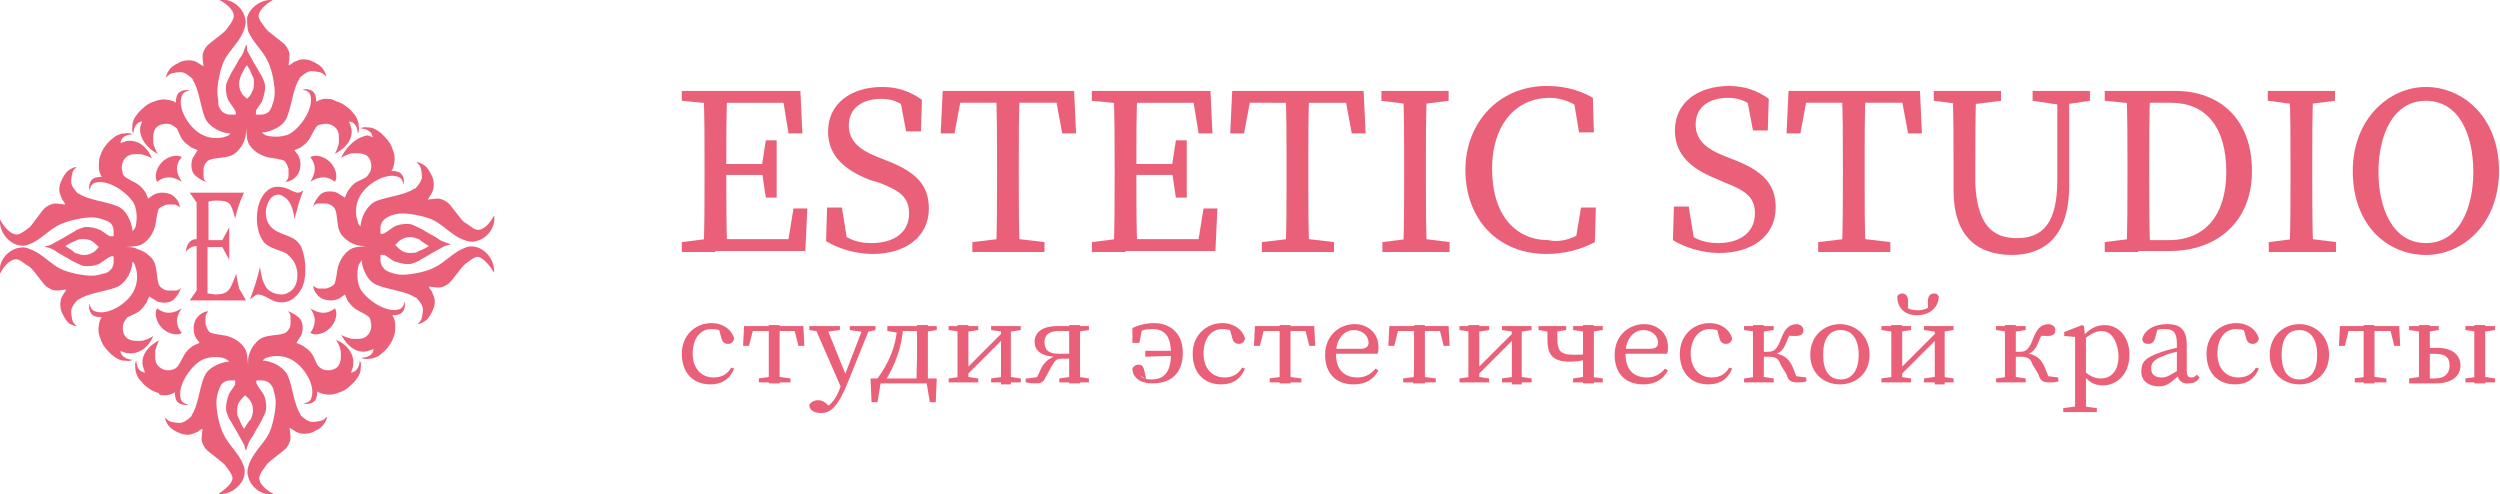 <?xml version="1.0" encoding="utf-8"?>
<!-- Generator: Adobe Illustrator 22.1.0, SVG Export Plug-In . SVG Version: 6.00 Build 0)  -->
<svg version="1.1" id="Слой_1" xmlns="http://www.w3.org/2000/svg" xmlns:xlink="http://www.w3.org/1999/xlink" x="0px" y="0px"
	 viewBox="0 0 253 50" style="enable-background:new 0 0 253 50;" xml:space="preserve">
<style type="text/css">
	.st0{clip-path:url(#SVGID_2_);}
	.st1{display:none;fill:#EA6079;}
	.st2{fill:#EA6079;}
	.st3{clip-path:url(#SVGID_4_);}
</style>
<g>
	<defs>
		<rect id="SVGID_1_" x="69" y="9" width="184" height="33"/>
	</defs>
	<clipPath id="SVGID_2_">
		<use xlink:href="#SVGID_1_"  style="overflow:visible;"/>
	</clipPath>
	<g class="st0">
		<path class="st1" d="M252,14.6h-0.7c-0.3-1.4-0.8-2.5-1.7-3.2c-0.9-0.9-2.1-1.3-3.5-1.3c-1.9,0-3.3,0.7-4.4,2.1
			c-1,1.3-1.5,2.9-1.5,4.8c0,1.8,0.5,3.4,1.6,4.9c1.2,1.6,2.7,2.4,4.5,2.4c1.5,0,2.7-0.5,3.7-1.5c0.8-0.8,1.5-1.9,2.1-3.5l0.7,0.2
			l-1.4,4.8c-0.8,0.4-1.7,0.6-2.6,0.8c-0.9,0.2-1.8,0.2-2.7,0.2c-2.7,0-4.9-0.7-6.7-2c-2-1.5-2.9-3.4-2.9-6c0-2.6,1-4.7,3-6.2
			c1.9-1.4,4.2-2.2,6.9-2.2c1,0,2,0.1,2.9,0.3c1,0.2,1.9,0.5,2.7,0.9V14.6z M230.5,22.7c0.5,0.5,1,0.9,1.5,1.2
			c0.5,0.3,1.2,0.5,1.9,0.7l-0.1,0.6c-1,0-1.9-0.1-2.8-0.2c-0.9-0.1-1.7-0.3-2.4-0.5c-0.9-0.3-1.7-0.8-2.3-1.6l-4.9-5.7l3.1-3.4
			c0.8-0.9,1.4-1.5,1.7-2c0.2-0.4,0.4-0.7,0.4-0.9c0-0.5-0.4-0.8-1.3-0.9V9.4h7.1V10c-1.4,0.3-2.5,0.7-3.5,1.3
			c-0.7,0.5-1.7,1.3-2.8,2.5l-1.9,1.9L230.5,22.7z M218,14.5c0-2-0.2-3.2-0.5-3.6c-0.3-0.3-1.1-0.6-2.6-0.8V9.4h9.3V10
			c-1.5,0.2-2.3,0.5-2.6,0.8c-0.3,0.4-0.5,1.6-0.5,3.6v5.4c0,2,0.2,3.2,0.5,3.6c0.3,0.3,1.1,0.6,2.6,0.8v0.6h-9.3v-0.6
			c1.5-0.2,2.3-0.5,2.6-0.8c0.3-0.4,0.5-1.6,0.5-3.6V14.5z M192.5,17.4h-2.7v2.4c0,1.4,0,2.3,0.1,2.7c0.2,1,1.2,1.6,3,1.7v0.7h-9.3
			v-0.6c1.5-0.2,2.3-0.5,2.6-0.8c0.3-0.4,0.5-1.6,0.5-3.6v-5.4c0-2-0.2-3.2-0.5-3.6c-0.3-0.3-1.1-0.6-2.6-0.8V9.4h9.3V10
			c-1.5,0.1-2.4,0.5-2.8,1.1c-0.2,0.4-0.3,1.5-0.3,3.3v1.6h2.8c0.3-2.1,1.2-3.9,2.8-5.1c1.6-1.3,3.6-1.9,5.9-1.9
			c2.6,0,4.7,0.7,6.3,2c1.7,1.5,2.6,3.5,2.6,6c0,2.5-0.8,4.5-2.5,6c-1.7,1.5-3.8,2.2-6.4,2.2c-2.6,0-4.6-0.7-6.3-2.1
			C193.4,21.8,192.5,19.8,192.5,17.4z M196.3,16.8c0,1.9,0.4,3.6,1.2,4.9c0.9,1.7,2.3,2.5,4.1,2.5c1.7,0,2.9-0.7,3.8-2.2
			c0.6-1.2,1-2.6,1-4.5c0-1.9-0.4-3.6-1.2-5c-1-1.7-2.4-2.6-4.2-2.6c-1.6,0-2.9,0.8-3.7,2.3C196.6,13.6,196.3,15.1,196.3,16.8z
			 M163,25.3c-0.5,0-1-0.2-1.3-0.5c-0.4-0.3-0.5-0.7-0.5-1.2c0-0.7,0.4-1.3,1.2-1.7c0.1,0.2,0.3,0.5,0.6,0.6
			c0.2,0.1,0.5,0.2,0.7,0.2c1,0,1.8-0.8,2.1-2.3c0.3-1.1,0.4-3.2,0.4-6c0-2-0.2-3.2-0.5-3.6c-0.3-0.3-1.2-0.6-2.8-0.8V9.4h16.3V10
			c-1.5,0.2-2.3,0.5-2.6,0.8c-0.3,0.4-0.5,1.6-0.5,3.6v5.4c0,2,0.2,3.2,0.5,3.6c0.3,0.3,1.1,0.6,2.6,0.8v0.6H170v-0.6
			c1.5-0.1,2.4-0.5,2.8-1.1c0.2-0.4,0.3-1.5,0.3-3.3v-9.3h-5.6v3.9c0,2.5-0.1,4.3-0.2,5.5c-0.2,1.7-0.6,3.1-1.2,3.9
			C165.3,24.8,164.3,25.3,163,25.3z M142.5,19.9c0,1.4,0,2.3,0.1,2.7c0.2,1,1.2,1.6,3,1.7V25h-9.3v-0.7c1.5-0.2,2.3-0.5,2.6-0.8
			c0.3-0.4,0.5-1.6,0.5-3.6v-5.4c0-2-0.2-3.2-0.5-3.6c-0.3-0.3-1.1-0.6-2.6-0.8V9.4h9.4V10c-1.5,0.1-2.4,0.5-2.8,1.1
			c-0.2,0.4-0.3,1.5-0.3,3.3v1.6h8.6v-1.6c0-1.4,0-2.3-0.1-2.7c-0.2-1-1.2-1.6-3-1.7V9.4h9.3V10c-1.5,0.2-2.3,0.5-2.6,0.8
			c-0.3,0.4-0.5,1.6-0.5,3.6v5.4c0,2,0.2,3.2,0.5,3.6c0.3,0.3,1.1,0.6,2.6,0.8v0.6H148v-0.6c1.5-0.1,2.4-0.5,2.8-1.1
			c0.2-0.4,0.3-1.5,0.3-3.3v-2.4h-8.6L142.5,19.9L142.5,19.9z M117.3,21.2c0,1.1,0.1,1.8,0.3,2.1c0.4,0.5,1.3,0.9,2.8,1v0.6h-9.3
			v-0.6c1.5-0.2,2.3-0.5,2.6-0.8c0.3-0.4,0.5-1.6,0.5-3.6v-5.4c0-2-0.2-3.2-0.5-3.6c-0.3-0.3-1.1-0.6-2.6-0.8V9.4h9.3V10
			c-1.5,0.1-2.4,0.5-2.8,1.1c-0.2,0.4-0.3,1.5-0.3,3.3v5.2l8.6-7c0-0.8-0.1-1.4-0.3-1.7c-0.4-0.5-1.3-0.8-2.8-0.9V9.4h9.3V10
			c-1.5,0.2-2.3,0.5-2.6,0.8c-0.3,0.4-0.5,1.6-0.5,3.6v5.4c0,2,0.2,3.2,0.5,3.6c0.3,0.3,1.1,0.6,2.6,0.8v0.6h-9.3v-0.6
			c1.5-0.1,2.4-0.5,2.8-1.1c0.2-0.4,0.3-1.5,0.3-3.3v-5.7L117.3,21.2z M105.1,22.7c0.5,0.5,1,0.9,1.5,1.2c0.5,0.3,1.2,0.5,1.9,0.7
			l-0.1,0.6c-1,0-1.9-0.1-2.8-0.2c-0.9-0.1-1.7-0.3-2.4-0.5c-0.9-0.3-1.7-0.8-2.3-1.6l-5-5.7l3.1-3.4c0.8-0.9,1.4-1.5,1.7-2
			c0.2-0.4,0.4-0.7,0.4-0.9c0-0.5-0.4-0.8-1.3-0.9V9.4h7.1V10c-1.4,0.3-2.5,0.7-3.5,1.3c-0.7,0.5-1.7,1.3-2.8,2.5l-1.9,1.9
			L105.1,22.7z M92.6,14.5c0-2-0.2-3.2-0.5-3.6c-0.3-0.3-1.1-0.6-2.6-0.8V9.4h9.3V10c-1.5,0.2-2.3,0.5-2.6,0.8
			c-0.3,0.4-0.5,1.6-0.5,3.6v5.4c0,2,0.2,3.2,0.5,3.6c0.3,0.3,1.1,0.6,2.6,0.8v0.6h-9.4v-0.6c1.5-0.2,2.3-0.5,2.6-0.8
			c0.3-0.4,0.5-1.6,0.5-3.6L92.6,14.5L92.6,14.5z M84.5,14.6h-0.7c-0.3-1.4-0.8-2.5-1.7-3.2c-0.9-0.9-2-1.3-3.5-1.3
			c-1.9,0-3.3,0.7-4.4,2.1c-1,1.3-1.5,2.9-1.5,4.8c0,1.8,0.5,3.4,1.6,4.9c1.2,1.6,2.7,2.4,4.5,2.4c1.5,0,2.7-0.5,3.7-1.5
			c0.8-0.8,1.5-1.9,2.1-3.5l0.7,0.2L84,24.3c-0.8,0.4-1.7,0.6-2.6,0.8c-0.9,0.2-1.8,0.2-2.7,0.2c-2.7,0-4.9-0.7-6.7-2
			c-2-1.4-2.9-3.4-2.9-5.9c0-2.6,1-4.7,3-6.2C73.9,9.7,76.2,9,78.9,9c1,0,2,0.1,2.9,0.3c1,0.2,1.9,0.5,2.7,0.9V14.6z"/>
		<g>
			<path class="st2" d="M70.1,35.8c0,1.5,0.9,2.4,2.1,2.4c0.8,0,1.4-0.3,1.8-1l0.3,0.1c-0.4,1-1.2,1.6-2.4,1.6
				c-1.8,0-2.9-1.2-2.9-3.1c0-1.9,1.4-3.1,3-3.1c1.2,0,2.1,0.7,2.3,1.6c-0.1,0.3-0.3,0.5-0.6,0.5c-0.4,0-0.6-0.2-0.7-0.6l-0.3-1.1
				l0.6,0.5c-0.4-0.2-0.9-0.3-1.3-0.3C70.9,33.3,70.1,34.2,70.1,35.8z"/>
			<path class="st2" d="M75.3,33h6l0.1,2h-0.6l-0.5-2l0.7,0.5h-5.4l0.7-0.5l-0.5,2h-0.6L75.3,33z M76.7,38.3l1.5-0.2h0.3l1.5,0.2
				v0.4h-3.2V38.3z M77.8,36.2v-0.7c0-0.8,0-2,0-2.6h1.1c0,0.6,0,1.8,0,2.6v0.7c0,0.8,0,2,0,2.6h-1.1C77.8,38.2,77.8,37,77.8,36.2z"
				/>
			<path class="st2" d="M81.9,41c0.1-0.3,0.5-0.5,0.9-0.5c0.3,0,0.6,0.1,1,0.5l0.4,0.4l-0.5,0.3l-0.4-0.3c0.9-0.4,1.4-1.3,1.7-2.1
				l0.4-1.1l2-5.2h0.7l-2.3,5.7c-0.9,2.2-1.6,3.1-2.7,3.1C82.4,41.8,81.9,41.5,81.9,41z M83.2,33.6l-1.3-0.2V33h3.1v0.4l-1.6,0.2
				H83.2z M85.2,39.4L82.4,33h1.2l2.1,5.2L85.2,39.4z M87.4,33.6L86,33.4V33h2.6v0.4l-0.9,0.2H87.4z"/>
			<path class="st2" d="M88.6,38.8l0.6-0.5l-0.4,2.4h-0.6l-0.1-2.4h6.7l-0.1,2.4h-0.6l-0.4-2.4l0.6,0.5H88.6z M90.8,33h0.6
				c-0.1,2.2-0.9,4.1-1.9,5.7l-0.7-0.4C89.9,36.8,90.7,35.1,90.8,33z M89.8,33h1.4v0.7h-0.2l-1.2-0.2V33z M91.1,33h2.2v0.5h-2.2V33z
				 M92.8,36.2v-0.7c0-0.8,0-2,0-2.6h1.1c0,0.6,0,1.8,0,2.6v0.7c0,0.8,0,2,0,2.6h-1.1C92.7,38.2,92.8,37,92.8,36.2z M93.3,33h1.5
				v0.4l-1.3,0.2h-0.2V33z"/>
			<path class="st2" d="M96,33h3v0.4l-1.3,0.2h-0.3L96,33.4V33z M96,38.3l1.4-0.2h0.3l1.3,0.2v0.4h-3V38.3z M96.9,36.2v-0.7
				c0-0.8,0-2,0-2.6h1.1v5.8h-1.1C96.9,38.2,96.9,37,96.9,36.2z M101.5,33.6h0.7l-4.5,4.5H97L101.5,33.6z M100.3,33h3v0.4l-1.3,0.2
				h-0.3l-1.4-0.2V33z M100.3,38.3l1.4-0.2h0.3l1.3,0.2v0.4h-3V38.3z M101.3,33h1c0,0.6,0,1.8,0,2.6v0.7c0,0.8,0,2,0,2.6h-1V33z"/>
			<path class="st2" d="M104,38.3l1.4-0.2l-0.6,0.4l0.6-1.3c0.4-0.7,1-1.1,1.6-1.2l-0.1,0.1c-1.6,0-2.2-0.7-2.2-1.5
				c0-0.9,0.7-1.6,2.3-1.6h1.7v0.5h-1.6c-0.9,0-1.4,0.4-1.4,1.1c0,0.9,0.5,1.2,1.5,1.2h1.4v0.5h-1.1c-0.7,0-0.7,0.2-1.1,0.8
				l-0.7,1.3c-0.2,0.3-0.4,0.4-1,0.4c-0.4,0-0.7-0.1-0.9-0.1V38.3z M107.2,38.3l1.4-0.2h0.3l1.3,0.2v0.4h-3V38.3z M108.2,36.2v-0.7
				c0-0.8,0-2,0-2.6h1.1c0,0.6,0,1.8,0,2.6v0.7c0,0.8,0,2,0,2.6h-1.1C108.2,38.2,108.2,37,108.2,36.2z M108.7,33h1.5v0.4l-1.4,0.2
				h-0.1V33z"/>
			<path class="st2" d="M116.5,38.4c1.2,0,2-0.6,2-2.6s-0.8-2.5-1.9-2.5c-0.7,0-1.1,0.1-1.5,0.5l0.5-0.6l-0.3,1.5h-0.7l0-1.5
				c0.6-0.3,1.4-0.5,2.2-0.5c1.6,0,2.9,1,2.9,3c0,2-1.1,3.1-3.1,3.1c-1.2,0-2-0.6-2-1.5c0.1-0.2,0.3-0.4,0.6-0.4
				c0.4,0,0.5,0.2,0.6,0.6l0.2,0.9l-0.6-0.4C115.6,38.3,116,38.4,116.5,38.4z M115.9,35.5l3.1,0V36l-3.1,0.1V35.5z"/>
			<path class="st2" d="M121.8,35.8c0,1.5,0.9,2.4,2.1,2.4c0.8,0,1.4-0.3,1.8-1l0.3,0.1c-0.4,1-1.2,1.6-2.4,1.6
				c-1.8,0-2.9-1.2-2.9-3.1c0-1.9,1.4-3.1,3-3.1c1.2,0,2.1,0.7,2.3,1.6c-0.1,0.3-0.3,0.5-0.6,0.5c-0.4,0-0.6-0.2-0.7-0.6l-0.3-1.1
				l0.6,0.5c-0.4-0.2-0.9-0.3-1.3-0.3C122.6,33.3,121.8,34.2,121.8,35.8z"/>
			<path class="st2" d="M127,33h6l0.1,2h-0.6l-0.5-2l0.7,0.5h-5.4L128,33l-0.5,2h-0.6L127,33z M128.4,38.3l1.5-0.2h0.3l1.5,0.2v0.4
				h-3.2V38.3z M129.5,36.2v-0.7c0-0.8,0-2,0-2.6h1.1c0,0.6,0,1.8,0,2.6v0.7c0,0.8,0,2,0,2.6h-1.1C129.5,38.2,129.5,37,129.5,36.2z"
				/>
			<path class="st2" d="M139.5,35.1c0,0.3,0,0.5-0.1,0.7h-4.8v-0.5h3.1c0.6,0,0.8-0.3,0.8-0.6c0-0.7-0.6-1.3-1.5-1.3
				c-0.8,0-1.8,0.7-1.8,2.4c0,1.6,0.8,2.4,2.2,2.4c0.8,0,1.4-0.4,1.8-0.9l0.3,0.2c-0.5,0.9-1.3,1.4-2.5,1.4c-1.8,0-2.9-1.1-2.9-3
				c0-1.9,1.4-3.1,3-3.1C138.4,32.8,139.5,33.7,139.5,35.1z"/>
			<path class="st2" d="M140.6,33h6l0.1,2h-0.6l-0.5-2l0.7,0.5h-5.4l0.7-0.5l-0.5,2h-0.6L140.6,33z M142,38.3l1.5-0.2h0.3l1.5,0.2
				v0.4H142V38.3z M143.1,36.2v-0.7c0-0.8,0-2,0-2.6h1.1c0,0.6,0,1.8,0,2.6v0.7c0,0.8,0,2,0,2.6H143C143.1,38.2,143.1,37,143.1,36.2
				z"/>
			<path class="st2" d="M147.7,33h3v0.4l-1.3,0.2h-0.3l-1.4-0.2V33z M147.7,38.3l1.4-0.2h0.3l1.3,0.2v0.4h-3V38.3z M148.6,36.2v-0.7
				c0-0.8,0-2,0-2.6h1.1v5.8h-1.1C148.6,38.2,148.6,37,148.6,36.2z M153.2,33.6h0.7l-4.5,4.5h-0.7L153.2,33.6z M152,33h3v0.4
				l-1.3,0.2h-0.3l-1.4-0.2V33z M152,38.3l1.4-0.2h0.3l1.3,0.2v0.4h-3V38.3z M153,33h1c0,0.6,0,1.8,0,2.6v0.7c0,0.8,0,2,0,2.6h-1V33
				z"/>
			<path class="st2" d="M155.7,33h2.8v0.4l-1.3,0.2h-0.3l-1.2-0.2V33z M156.5,33h1.1c0,0.4,0,0.8,0,1.2c0,1.3,0.3,1.7,1.7,1.7
				c0.5,0,1,0,1.5-0.1v0.5c-0.6,0.2-1.3,0.3-1.9,0.3c-1.8,0-2.3-0.7-2.3-2.3V33z M159.2,33h3v0.4l-1.3,0.2h-0.3l-1.4-0.2V33z
				 M159.2,38.3l1.3-0.2h0.3l1.4,0.2v0.4h-3V38.3z M160.2,36.2v-0.7c0-0.8,0-2,0-2.6h1.1c0,0.6,0,1.8,0,2.6v0.7c0,0.8,0,2,0,2.6
				h-1.1C160.2,38.2,160.2,37,160.2,36.2z"/>
			<path class="st2" d="M168.8,35.1c0,0.3,0,0.5-0.1,0.7h-4.8v-0.5h3.1c0.6,0,0.8-0.3,0.8-0.6c0-0.7-0.6-1.3-1.5-1.3
				c-0.8,0-1.8,0.7-1.8,2.4c0,1.6,0.8,2.4,2.2,2.4c0.8,0,1.4-0.4,1.8-0.9l0.3,0.2c-0.5,0.9-1.3,1.4-2.5,1.4c-1.8,0-2.9-1.1-2.9-3
				c0-1.9,1.4-3.1,3-3.1C167.7,32.8,168.8,33.7,168.8,35.1z"/>
			<path class="st2" d="M171.1,35.8c0,1.5,0.9,2.4,2.1,2.4c0.8,0,1.4-0.3,1.8-1l0.3,0.1c-0.4,1-1.2,1.6-2.4,1.6
				c-1.8,0-2.9-1.2-2.9-3.1c0-1.9,1.4-3.1,3-3.1c1.2,0,2.1,0.7,2.3,1.6c-0.1,0.3-0.3,0.5-0.6,0.5c-0.4,0-0.6-0.2-0.7-0.6l-0.3-1.1
				l0.6,0.5c-0.4-0.2-0.9-0.3-1.3-0.3C172,33.3,171.1,34.2,171.1,35.8z"/>
			<path class="st2" d="M176.5,33h3v0.4l-1.3,0.2h-0.3l-1.4-0.2V33z M176.5,38.3l1.4-0.2h0.3l1.3,0.2v0.4h-3V38.3z M177.4,36.2v-0.7
				c0-0.8,0-2,0-2.6h1.1c0,0.6,0,1.8,0,2.7v0.4c0,0.9,0,2.2,0,2.7h-1.1C177.4,38.2,177.4,37,177.4,36.2z M180.2,36.9
				c-0.2-0.6-0.5-0.8-1.2-0.8h-1.1v-0.5h1c0.6,0,0.9-0.2,1.3-1.2c0.4-1.1,0.8-1.6,1.7-1.6c0.4,0.1,0.6,0.3,0.6,0.6
				c0,0.4-0.2,0.6-0.8,0.6c-0.4,0-0.6,0-1-0.1l0.8-0.5c-0.2,0.2-0.5,0.6-0.7,1.2c-0.3,0.8-0.7,1.2-1.4,1.3l-0.2-0.2
				c1.2,0.1,1.8,0.5,2.2,1.4l0.6,1.5l-0.8-0.6l1.6,0.2v0.4c-0.3,0.1-0.6,0.1-0.8,0.1c-0.7,0-1-0.1-1.2-0.8L180.2,36.9z"/>
			<path class="st2" d="M183.2,35.9c0-2,1.5-3.1,3-3.1c1.5,0,3,1.1,3,3.1c0,2-1.5,3-3,3C184.7,38.9,183.2,37.9,183.2,35.9z
				 M188.1,35.9c0-1.6-0.7-2.5-1.8-2.5c-1.2,0-1.8,0.9-1.8,2.5c0,1.6,0.6,2.5,1.8,2.5C187.4,38.4,188.1,37.5,188.1,35.9z"/>
			<path class="st2" d="M190.4,33h3v0.4l-1.3,0.2h-0.3l-1.4-0.2V33z M190.4,38.3l1.4-0.2h0.3l1.3,0.2v0.4h-3V38.3z M191.4,36.2v-0.7
				c0-0.8,0-2,0-2.6h1.1v5.8h-1.1C191.4,38.2,191.4,37,191.4,36.2z M196,33.6h0.7l-4.5,4.5h-0.7L196,33.6z M192,30
				c0.1-0.2,0.3-0.3,0.5-0.3c0.3,0,0.6,0.2,0.6,0.8c0,0.5,0,0.7-0.1,1l-0.2-0.6c0.2,0.4,0.8,0.5,1.3,0.5c0.5,0,1.1-0.2,1.3-0.5
				l-0.2,0.6c-0.1-0.3-0.1-0.5-0.1-1c0-0.6,0.3-0.8,0.6-0.8c0.3,0,0.4,0.1,0.5,0.3c0,1-0.8,1.9-2.2,1.9S192,31,192,30z M194.7,33h3
				v0.4l-1.3,0.2h-0.3l-1.4-0.2V33z M194.7,38.3l1.4-0.2h0.3l1.3,0.2v0.4h-3V38.3z M195.8,33h1c0,0.6,0,1.8,0,2.6v0.7
				c0,0.8,0,2,0,2.6h-1V33z"/>
			<path class="st2" d="M202,33h3v0.4l-1.3,0.2h-0.3l-1.4-0.2V33z M202,38.3l1.4-0.2h0.3l1.3,0.2v0.4h-3V38.3z M202.9,36.2v-0.7
				c0-0.8,0-2,0-2.6h1.1c0,0.6,0,1.8,0,2.7v0.4c0,0.9,0,2.2,0,2.7h-1.1C202.9,38.2,202.9,37,202.9,36.2z M205.7,36.9
				c-0.2-0.6-0.5-0.8-1.2-0.8h-1.1v-0.5h1c0.6,0,0.9-0.2,1.3-1.2c0.4-1.1,0.8-1.6,1.7-1.6c0.4,0.1,0.6,0.3,0.6,0.6
				c0,0.4-0.2,0.6-0.8,0.6c-0.4,0-0.6,0-1-0.1l0.8-0.5c-0.2,0.2-0.5,0.6-0.7,1.2c-0.3,0.8-0.7,1.2-1.4,1.3l-0.2-0.2
				c1.2,0.1,1.8,0.5,2.2,1.4l0.6,1.5l-0.8-0.6l1.6,0.2v0.4c-0.3,0.1-0.6,0.1-0.8,0.1c-0.7,0-1-0.1-1.2-0.8L205.7,36.9z"/>
			<path class="st2" d="M212.2,41.3v0.4h-3.4v-0.4l1.5-0.2h0.3L212.2,41.3z M210,35.6c0-0.7,0-1.1,0-1.5l-1.1-0.1v-0.4l1.8-0.7
				l0.2,0.1l0.1,1l0.1,0v3.8l0,0.1v1.2c0,0.9,0,1.7,0,2.6h-1.1c0-0.9,0-1.7,0-2.6V35.6z M212.7,33.5c-0.5,0-1.1,0.2-2.1,1.1
				l-0.1-0.2c0.8-1.1,1.6-1.5,2.5-1.5c1.4,0,2.5,1.2,2.5,3c0,1.9-1.2,3.1-2.7,3.1c-0.8,0-1.6-0.3-2.3-1.6l0.1-0.2
				c0.7,0.8,1.3,1.1,2,1.1c1,0,1.8-0.7,1.8-2.3C214.3,34.4,213.6,33.5,212.7,33.5z"/>
			<path class="st2" d="M218.8,35.6c0.6-0.2,1.4-0.4,2-0.5v0.4c-0.6,0.1-1.4,0.3-1.8,0.5c-1.2,0.4-1.3,0.9-1.3,1.3
				c0,0.7,0.5,0.9,1.1,0.9c0.5,0,0.7-0.2,1.6-0.7l0.3-0.2l0.2,0.3l-0.4,0.4c-0.8,0.7-1.2,1.1-2,1.1c-1,0-1.8-0.5-1.8-1.5
				C216.7,36.7,217,36.2,218.8,35.6z M220.3,37.6v-2.8c0-1.2-0.4-1.5-1.2-1.5c-0.3,0-0.7,0-1.2,0.2l0.5-0.4l-0.3,1.1
				c-0.1,0.4-0.3,0.6-0.7,0.6s-0.6-0.2-0.6-0.5c0.2-0.9,1.2-1.5,2.5-1.5c1.4,0,2,0.6,2,2.1v2.6c0,0.6,0.2,0.7,0.5,0.7
				c0.2,0,0.4-0.1,0.5-0.3l0.3,0.3c-0.3,0.5-0.7,0.6-1.1,0.6C220.8,38.9,220.3,38.4,220.3,37.6z"/>
			<path class="st2" d="M224.4,35.8c0,1.5,0.9,2.4,2.1,2.4c0.8,0,1.4-0.3,1.8-1l0.3,0.1c-0.4,1-1.2,1.6-2.4,1.6
				c-1.8,0-2.9-1.2-2.9-3.1c0-1.9,1.4-3.1,3-3.1c1.2,0,2.1,0.7,2.3,1.6c-0.1,0.3-0.3,0.5-0.6,0.5c-0.4,0-0.6-0.2-0.7-0.6l-0.3-1.1
				l0.6,0.5c-0.4-0.2-0.9-0.3-1.3-0.3C225.2,33.3,224.4,34.2,224.4,35.8z"/>
			<path class="st2" d="M229.7,35.9c0-2,1.5-3.1,3-3.1c1.5,0,3,1.1,3,3.1c0,2-1.5,3-3,3C231.2,38.9,229.7,37.9,229.7,35.9z
				 M234.5,35.9c0-1.6-0.7-2.5-1.8-2.5c-1.2,0-1.8,0.9-1.8,2.5c0,1.6,0.6,2.5,1.8,2.5C233.9,38.4,234.5,37.5,234.5,35.9z"/>
			<path class="st2" d="M236.8,33h6l0.1,2h-0.6l-0.5-2l0.7,0.5h-5.4l0.7-0.5l-0.5,2h-0.6L236.8,33z M238.2,38.3l1.5-0.2h0.3l1.5,0.2
				v0.4h-3.2V38.3z M239.2,36.2v-0.7c0-0.8,0-2,0-2.6h1.1c0,0.6,0,1.8,0,2.6v0.7c0,0.8,0,2,0,2.6h-1.1
				C239.2,38.2,239.2,37,239.2,36.2z"/>
			<path class="st2" d="M243.8,33h3v0.4l-1.3,0.2h-0.3l-1.4-0.2V33z M243.8,38.3l1.4-0.2h0.1v0.7h-1.5V38.3z M244.8,36.2v-0.7
				c0-0.8,0-2,0-2.6h1.1c0,0.6,0,1.8,0,2.6v0.6c0,0.8,0,2,0,2.6h-1.1C244.8,38.2,244.8,37,244.8,36.2z M245.2,38.3h1.2
				c1,0,1.5-0.5,1.5-1.3c0-0.9-0.5-1.2-1.6-1.2c-0.4,0-0.8,0-1.2,0.1v-0.6c0.5-0.1,1-0.1,1.5-0.1c1.7,0,2.4,0.8,2.4,1.8
				s-0.8,1.8-2.5,1.8h-1.4V38.3z M249.5,33h3v0.4l-1.3,0.2h-0.3l-1.4-0.2V33z M249.5,38.3l1.4-0.2h0.3l1.3,0.2v0.4h-3V38.3z
				 M250.4,36.2v-0.7c0-0.8,0-2,0-2.6h1.1c0,0.6,0,1.8,0,2.6v0.7c0,0.8,0,2,0,2.6h-1.1C250.4,38.2,250.4,37,250.4,36.2z"/>
		</g>
		<path class="st1" d="M252.9,39.1h-1.2c0.1-0.7,0.1-1.7,0.1-2.9c0-0.4,0-0.8,0.1-1.5h0c-0.1,0.3-0.7,1.1-1.8,2.3
			c-1,1.2-1.5,1.9-1.5,2.1h-0.9c0.1-0.8,0.1-1.8,0.1-2.9c0-1.2-0.1-2.2-0.2-3.1l1.3-0.2c-0.1,0.8-0.1,1.8-0.1,3c0,0.4,0,1,0,1.6h0.1
			c0.1-0.3,0.7-1,1.8-2.3c1-1.2,1.5-1.9,1.5-2.1l0.9-0.2c-0.1,0.9-0.1,2-0.1,3.3C252.8,37.2,252.8,38.2,252.9,39.1z M245.8,39.1
			h-1.2c0.1-0.7,0.1-1.7,0.1-2.9c0-0.4,0-0.8,0.1-1.5h-0.1c-0.1,0.3-0.7,1.1-1.8,2.3c-1,1.2-1.5,1.9-1.5,2.1h-0.9
			c0.1-0.8,0.1-1.8,0.1-2.9c0-1.2-0.1-2.2-0.2-3.1l1.3-0.2c-0.1,0.8-0.1,1.8-0.1,3c0,0.4,0,1,0,1.6h0.1c0.1-0.3,0.7-1,1.8-2.3
			c1-1.2,1.5-1.9,1.5-2.1l0.9-0.2c-0.1,0.9-0.1,2-0.1,3.3C245.7,37.2,245.8,38.2,245.8,39.1z M239.5,33.1l0,1
			c-0.8-0.1-1.8-0.1-3.1-0.1c0,0.8,0,1.6,0,2.3c0,1,0,2,0.1,2.9h-1.2c0.1-0.8,0.1-1.8,0.1-2.9c0-1.2,0-2.3-0.1-3.1L239.5,33.1
			L239.5,33.1z M232.8,36.1c0-0.7-0.2-1.3-0.5-1.7c-0.3-0.5-0.8-0.8-1.5-0.8c-0.6,0-1.1,0.2-1.4,0.7c-0.3,0.5-0.5,1-0.5,1.7
			c0,0.7,0.2,1.3,0.5,1.8c0.3,0.5,0.8,0.8,1.5,0.8c0.6,0,1.1-0.2,1.4-0.7C232.6,37.3,232.8,36.8,232.8,36.1z M233.9,35.9
			c0,1.1-0.3,1.9-1,2.5c-0.6,0.6-1.4,0.9-2.2,0.9c-0.8,0-1.5-0.3-2.1-0.8c-0.6-0.5-0.9-1.3-0.9-2.3c0-1.1,0.3-1.9,1-2.6
			c0.6-0.6,1.4-0.9,2.2-0.9c0.8,0,1.5,0.3,2.1,0.8C233.6,34.2,233.9,34.9,233.9,35.9z M226.2,39.1h-1.1c0.1-0.8,0.1-1.7,0.1-2.8
			c0-0.8,0-1.7-0.1-2.5h-1.3c-0.1,0.5-0.3,0.9-0.4,1.4c-0.2,0.4-0.3,0.9-0.5,1.3c-0.2,0.4-0.4,0.8-0.6,1.1c-0.2,0.3-0.4,0.6-0.6,0.8
			c-0.2,0.2-0.4,0.4-0.6,0.5c-0.2,0.1-0.4,0.2-0.6,0.2l-0.1-1c0.1,0,0.2-0.1,0.4-0.2c0.1-0.1,0.3-0.3,0.4-0.5
			c0.2-0.2,0.3-0.5,0.5-0.8c0.2-0.3,0.3-0.7,0.5-1c0.2-0.4,0.3-0.8,0.5-1.2c0.1-0.4,0.3-0.9,0.4-1.3h2.1l0.9-0.1
			c-0.1,0.9-0.1,2-0.1,3.3C226.1,37.2,226.2,38.2,226.2,39.1z M218.6,36.1c0-0.7-0.2-1.3-0.5-1.7c-0.3-0.5-0.8-0.8-1.5-0.8
			c-0.6,0-1.1,0.2-1.4,0.7c-0.3,0.5-0.5,1-0.5,1.7c0,0.7,0.2,1.3,0.5,1.8c0.3,0.5,0.8,0.8,1.5,0.8c0.6,0,1.1-0.2,1.4-0.7
			C218.5,37.3,218.6,36.8,218.6,36.1z M219.8,35.9c0,1.1-0.3,1.9-1,2.5c-0.6,0.6-1.4,0.9-2.2,0.9c-0.8,0-1.5-0.3-2.1-0.8
			c-0.6-0.5-0.9-1.3-0.9-2.3c0-1.1,0.3-1.9,1-2.6s1.4-0.9,2.2-0.9c0.8,0,1.5,0.3,2.1,0.8C219.5,34.2,219.8,34.9,219.8,35.9z
			 M212.7,33.1l0,1c-0.7-0.1-1.4-0.1-2.1-0.1c0,0.6,0,1.3,0,2.3c0,1,0,2,0.1,2.9h-1.2c0.1-0.8,0.1-1.8,0.1-2.9c0-0.9,0-1.7-0.1-2.3
			c-0.7,0-1.4,0-2.1,0.1l0-1H212.7z M205.3,35.4c0-1.2-0.5-1.8-1.5-1.8s-1.7,0.6-1.9,1.9L205.3,35.4z M206.4,35.4c0,0.2,0,0.4,0,0.7
			l-4.5,0.1c0.1,0.6,0.3,1.1,0.7,1.6c0.4,0.4,1,0.6,1.8,0.6c0.6,0,1.3-0.1,1.9-0.2l-0.1,0.9c-0.4,0.2-1,0.2-1.9,0.2
			c-1.1,0-2-0.3-2.6-0.9c-0.6-0.6-0.9-1.3-0.9-2.2c0-0.9,0.3-1.7,0.8-2.4c0.5-0.7,1.3-1,2.2-1c0.8,0,1.5,0.2,1.9,0.7
			C206.2,34,206.4,34.6,206.4,35.4z M199.3,39.1h-1.1c0-0.8,0-1.8,0-3s0-1.9,0-2.1h-0.1c-0.1,0.3-0.4,0.9-0.8,1.8
			c-1,1.9-1.4,3-1.4,3.3h-0.9c0-0.4-0.4-1.4-1.2-3.2c-0.2-0.4-0.4-1-0.7-1.9h-0.1c0,0.3,0,1.1-0.1,2.4c-0.1,1.4-0.1,2.2-0.1,2.6h-1
			c0-0.1,0.1-1,0.3-2.7c0.2-1.7,0.3-2.8,0.3-3.3h1.6c0,0.5,0.3,1.4,0.8,2.7c0.6,1.3,0.8,2,0.8,2.2h0.1c0-0.2,0.3-0.9,0.9-2.2
			c0.6-1.3,0.9-2.2,0.9-2.7h1.5c0,0.5,0,1.6,0.1,3.3C199.3,38,199.3,38.9,199.3,39.1z M190.7,38.1l-0.1,0.8
			c-0.4,0.2-0.8,0.3-1.4,0.3c-1.1,0-2-0.3-2.6-0.9c-0.6-0.6-0.9-1.3-0.9-2.2c0-0.9,0.3-1.7,0.9-2.3c0.6-0.7,1.5-1,2.5-1
			c0.5,0,0.9,0.1,1.3,0.2l-0.2,1c-0.4-0.2-0.9-0.2-1.4-0.2c-0.6,0-1.1,0.2-1.5,0.6c-0.4,0.4-0.5,1-0.5,1.6c0,0.7,0.2,1.3,0.6,1.7
			c0.4,0.5,1,0.7,1.9,0.7C189.6,38.4,190.1,38.3,190.7,38.1z M183.3,36.1c0-0.7-0.2-1.3-0.5-1.7c-0.4-0.5-0.8-0.8-1.5-0.8
			c-0.6,0-1.1,0.2-1.4,0.7c-0.3,0.5-0.5,1-0.5,1.7s0.2,1.3,0.5,1.8c0.3,0.5,0.8,0.8,1.5,0.8s1.1-0.2,1.4-0.7
			C183.1,37.3,183.3,36.8,183.3,36.1z M184.4,35.9c0,1.1-0.3,1.9-1,2.5c-0.6,0.6-1.4,0.9-2.2,0.9c-0.8,0-1.5-0.3-2.1-0.8
			c-0.6-0.5-0.9-1.3-0.9-2.3c0-1.1,0.3-1.9,1-2.6s1.4-0.9,2.2-0.9c0.8,0,1.5,0.3,2.1,0.8C184.1,34.2,184.4,34.9,184.4,35.9z
			 M177.2,39.1H176c0-0.1-0.1-0.2-0.2-0.3c-0.3-0.9-0.6-1.5-0.9-1.8c-0.3-0.4-0.7-0.5-1.3-0.5c-0.2,0-0.4,0-0.7,0c0,1,0,1.9,0.1,2.7
			h-1.2c0.1-0.8,0.1-1.8,0.1-2.9c0-1.2-0.1-2.2-0.2-3.1L173,33c-0.1,0.8-0.1,1.7-0.1,2.7c0.3,0,0.5,0,0.7,0c1,0,1.6-0.8,2-2.3
			c0-0.1,0.1-0.2,0.1-0.3h1.1c-0.1,0.1-0.1,0.3-0.2,0.5c-0.5,1.3-1,2.1-1.7,2.3V36c0.4,0.1,0.8,0.4,1,0.7c0.3,0.4,0.5,0.9,0.8,1.7
			C177,38.6,177.1,38.9,177.2,39.1z M166.8,30.4c0,0.5-0.1,0.9-0.4,1.3c-0.3,0.4-0.8,0.6-1.5,0.6c-0.8,0-1.3-0.2-1.6-0.6
			c-0.3-0.4-0.5-0.8-0.5-1.3l0.9-0.1c0,0.8,0.4,1.3,1.1,1.3c0.4,0,0.7-0.1,0.9-0.3c0.2-0.2,0.2-0.5,0.2-0.9L166.8,30.4z M167.3,39.1
			h-1.2c0.1-0.7,0.1-1.7,0.1-2.9c0-0.4,0-0.8,0.1-1.5h-0.1c-0.1,0.3-0.7,1.1-1.8,2.3c-1,1.2-1.5,1.9-1.5,2.1H162
			c0.1-0.8,0.1-1.8,0.1-2.9c0-1.2-0.1-2.2-0.2-3.1l1.3-0.2c-0.1,0.8-0.1,1.8-0.1,3c0,0.4,0,1,0,1.6h0.1c0.1-0.3,0.7-1,1.8-2.3
			c1-1.2,1.5-1.9,1.5-2.1l0.9-0.2c-0.1,0.9-0.1,2-0.1,3.3C167.2,37.2,167.3,38.2,167.3,39.1z M159.4,36.1c0-0.7-0.2-1.3-0.5-1.7
			c-0.3-0.5-0.8-0.8-1.5-0.8c-0.6,0-1.1,0.2-1.4,0.7c-0.3,0.5-0.5,1-0.5,1.7c0,0.7,0.2,1.3,0.5,1.8c0.3,0.5,0.8,0.8,1.5,0.8
			s1.1-0.2,1.4-0.7C159.2,37.3,159.4,36.8,159.4,36.1z M160.5,35.9c0,1.1-0.3,1.9-1,2.5c-0.6,0.6-1.4,0.9-2.2,0.9
			c-0.8,0-1.5-0.3-2.1-0.8c-0.6-0.5-0.9-1.3-0.9-2.3c0-1.1,0.3-1.9,1-2.6c0.6-0.6,1.4-0.9,2.2-0.9c0.8,0,1.5,0.3,2.1,0.8
			C160.2,34.2,160.5,34.9,160.5,35.9z M152.8,39.1h-1.2c0.1-0.8,0.1-1.7,0.1-2.8h-3.1c0,1,0,1.9,0.1,2.8h-1.2
			c0.1-0.8,0.1-1.8,0.1-2.9c0-1.2-0.1-2.2-0.2-3.1l1.3-0.2c0,0.3-0.1,1.1-0.1,2.5h3.1c0-1-0.1-1.7-0.2-2.4l1.3-0.2
			c-0.1,0.9-0.1,2-0.1,3.3C152.7,37.2,152.8,38.2,152.8,39.1z M145.1,36.3c0-0.7-0.2-1.2-0.5-1.6c-0.3-0.4-0.8-0.7-1.5-0.7
			c-0.9,0-1.6,0.3-2.1,0.9c0,1.3,0.2,2.2,0.5,2.8s0.8,0.8,1.5,0.8c0.6,0,1.1-0.2,1.5-0.7C144.9,37.4,145.1,36.9,145.1,36.3z
			 M146.2,36c0,1.1-0.3,1.9-1,2.5c-0.6,0.6-1.4,0.8-2.3,0.8c-1.2,0-2-0.4-2.4-1.3c-0.3-0.7-0.5-1.7-0.5-3.1c0-1.6,0.4-2.7,1.1-3.5
			c0.6-0.6,1.5-0.9,2.7-1.1c0.7-0.1,1.4-0.2,2.2-0.3l-0.1,1c-0.4,0-1.1,0.1-2.3,0.2c-0.9,0.1-1.5,0.3-1.9,0.6
			c-0.5,0.4-0.7,1.1-0.7,2.2h0.1c0.5-0.6,1.3-0.9,2.2-0.9c0.8,0,1.5,0.2,2.1,0.7C146,34.4,146.2,35.1,146.2,36z M137.5,35.4
			c0-1.2-0.5-1.8-1.5-1.8s-1.7,0.6-1.9,1.9L137.5,35.4z M138.6,35.4c0,0.2,0,0.4,0,0.7l-4.5,0.1c0.1,0.6,0.3,1.1,0.7,1.6
			c0.4,0.4,1,0.6,1.8,0.6c0.6,0,1.3-0.1,1.9-0.2l-0.1,0.9c-0.4,0.2-1,0.2-1.9,0.2c-1.1,0-2-0.3-2.6-0.9c-0.6-0.6-0.9-1.3-0.9-2.2
			c0-0.9,0.3-1.7,0.8-2.4c0.5-0.7,1.3-1,2.2-1c0.8,0,1.5,0.2,1.9,0.7C138.4,34,138.6,34.6,138.6,35.4z M131.6,39.1h-1.2
			c0.1-0.8,0.1-1.7,0.1-2.8c-0.5,0.3-1.1,0.4-1.8,0.4c-0.7,0-1.3-0.2-1.6-0.5s-0.5-1-0.5-2.1c0-0.2,0-0.6-0.1-1.1l1.2-0.2
			c0,0.4-0.1,0.7-0.1,1c0,0.8,0.1,1.3,0.3,1.6c0.2,0.3,0.6,0.4,1.1,0.4c0.6,0,1.2-0.1,1.5-0.3c0-1-0.1-1.8-0.2-2.5l1.3-0.2
			c-0.1,0.9-0.1,2-0.1,3.3C131.5,37.2,131.5,38.2,131.6,39.1z M124.2,37.9c0-0.7,0-1.2,0-1.7c-0.8,0-1.4,0.1-1.9,0.2
			c-0.7,0.2-1.1,0.6-1.1,1.2s0.4,0.9,1.3,0.9C123.2,38.4,123.8,38.2,124.2,37.9z M125.4,39.1l-1,0c-0.1-0.2-0.1-0.4-0.1-0.6h-0.1
			c-0.5,0.5-1.3,0.7-2.2,0.7c-0.5,0-0.9-0.1-1.3-0.4c-0.4-0.3-0.5-0.7-0.5-1.2c0-0.7,0.3-1.2,0.8-1.6c0.6-0.4,1.6-0.6,3.1-0.6
			c0-0.1,0-0.2,0-0.4c0-0.5-0.1-0.9-0.4-1c-0.3-0.2-0.7-0.3-1.3-0.3c-0.7,0-1.3,0.1-2,0.2l0.1-0.9c0.6-0.2,1.4-0.3,2.2-0.3
			c0.8,0,1.4,0.2,1.8,0.5s0.6,0.8,0.6,1.6c0,0.2,0,0.6,0,1.1c0,0.5,0,0.9,0,1C125.2,37.8,125.2,38.5,125.4,39.1z M117.8,36
			c0-0.6-0.2-1.1-0.5-1.6c-0.3-0.5-0.8-0.7-1.4-0.7c-0.8,0-1.3,0.2-1.7,0.7c0.1,1.4,0.1,2.6,0.1,3.7c0.4,0.3,0.8,0.4,1.4,0.4
			c0.7,0,1.3-0.2,1.6-0.7C117.6,37.3,117.8,36.7,117.8,36z M119,35.8c0,0.9-0.3,1.7-0.8,2.4c-0.5,0.7-1.3,1-2.2,1
			c-0.8,0-1.3-0.1-1.6-0.4h-0.1c0,1.2,0,2.2,0,3.1h-1.2c0.1-1.1,0.1-2.5,0.1-4.2c0-2-0.1-3.6-0.3-4.7l1.2-0.2l0.1,0.6h0.1
			c0.4-0.5,1.1-0.7,2-0.7c0.8,0,1.5,0.3,2,0.9C118.7,34.3,119,35,119,35.8z M110.2,34.7c0-0.6-0.5-0.9-1.3-0.9c-0.4,0-0.9,0-1.5,0.1
			c0,0.6,0.1,1.2,0.1,1.8c0.5,0,1,0,1.4,0c0.4,0,0.8-0.1,1-0.3C110.1,35.2,110.2,35,110.2,34.7z M110.4,37.4c0-0.4-0.2-0.7-0.6-0.9
			c-0.3-0.1-0.6-0.1-1.2-0.1c-0.4,0-0.8,0-1.2,0.1c0,0.8,0,1.4,0,1.9c0.4,0.1,0.9,0.1,1.4,0.1C109.9,38.3,110.4,38,110.4,37.4z
			 M111.5,37.3c0,0.6-0.3,1-0.7,1.4c-0.5,0.3-1.2,0.5-2.1,0.5c-0.5,0-1.2,0-2.2,0c0.1-0.6,0.1-1.6,0.1-2.9c0-1.3-0.1-2.3-0.2-3.1
			h0.7c0.6-0.1,1.3-0.1,2-0.1c1.5,0,2.3,0.5,2.3,1.4c0,0.7-0.3,1.1-1,1.4v0.1C111.1,36,111.5,36.5,111.5,37.3z M100.8,36
			c0-0.6-0.2-1.1-0.5-1.6c-0.3-0.4-0.8-0.7-1.4-0.7c-0.8,0-1.3,0.2-1.7,0.7c0.1,1.4,0.1,2.6,0.1,3.7c0.4,0.3,0.8,0.4,1.4,0.4
			c0.7,0,1.3-0.2,1.6-0.7C100.6,37.3,100.8,36.7,100.8,36z M102,35.8c0,0.9-0.3,1.7-0.8,2.4c-0.5,0.7-1.3,1-2.2,1
			c-0.8,0-1.3-0.1-1.6-0.4h-0.1c0,1.2,0,2.2,0,3.1h-1.2c0.1-1.1,0.1-2.5,0.1-4.2c0-2-0.1-3.6-0.3-4.7l1.2-0.2l0.1,0.6h0.1
			c0.4-0.5,1.1-0.7,2-0.7c0.8,0,1.5,0.3,2,0.9C101.7,34.3,102,35,102,35.8z M94.9,33.1l0,1c-0.7-0.1-1.4-0.1-2.1-0.1
			c0,0.6,0,1.3,0,2.3c0,1,0,2,0.1,2.9h-1.2c0.1-0.8,0.1-1.8,0.1-2.9c0-0.9,0-1.7-0.1-2.3c-0.7,0-1.4,0-2.1,0.1l0-1H94.9z M88.5,39.1
			h-1.2c0.1-0.8,0.1-1.7,0.1-2.8h-3.1c0,1,0,1.9,0.1,2.8h-1.2c0.1-0.8,0.1-1.8,0.1-2.9c0-1.2-0.1-2.2-0.2-3.1l1.3-0.2
			c0,0.3-0.1,1.1-0.1,2.5h3.1c0-1-0.1-1.7-0.2-2.4l1.3-0.2c0,0.9,0,2,0,3.3C88.4,37.2,88.4,38.2,88.5,39.1z M80.7,35.4
			c0-1.2-0.5-1.8-1.5-1.8c-1,0-1.7,0.6-1.9,1.9L80.7,35.4z M81.7,35.4c0,0.2,0,0.4,0,0.7l-4.5,0.1c0.1,0.6,0.3,1.1,0.7,1.6
			c0.4,0.4,1,0.6,1.8,0.6c0.6,0,1.3-0.1,1.9-0.2L81.5,39c-0.4,0.2-1,0.2-1.9,0.2c-1.1,0-2-0.3-2.6-0.9c-0.6-0.6-0.9-1.3-0.9-2.2
			c0-0.9,0.3-1.7,0.8-2.4c0.5-0.7,1.3-1,2.2-1c0.8,0,1.5,0.2,1.9,0.7C81.5,34,81.7,34.6,81.7,35.4z M75.2,38.3
			c0,0.2-0.1,0.7-0.1,1.6c-0.1,0.8-0.1,1.4-0.1,1.9h-0.7c0-0.5,0-1.4,0-2.6h-4.9c0.1-0.8,0.1-1.8,0.1-2.9c0-1.2-0.1-2.2-0.2-3.1
			l1.3-0.2c-0.1,0.9-0.1,2-0.1,3.3c0,0.5,0,1.2,0,2.1h2.8c0-0.8,0-1.6,0-2.1c0-1.2-0.1-2.2-0.2-3.1l1.3-0.2c-0.1,0.9-0.1,2-0.1,3.3
			c0,0.7,0,1.4,0.1,2.1H75.2z"/>
	</g>
</g>
<g>
	<defs>
		<rect id="SVGID_3_" width="50" height="50"/>
	</defs>
	<clipPath id="SVGID_4_">
		<use xlink:href="#SVGID_3_"  style="overflow:visible;"/>
	</clipPath>
	<g class="st3">
		<path class="st2" d="M18.4,18.4c-0.8-0.5-1.6-0.7-2.5,0c-0.3-0.5-0.1-1.4,0.5-2c0.6-0.6,1.5-0.8,2-0.5
			C17.6,16.8,17.9,17.6,18.4,18.4z"/>
		<path class="st2" d="M25,6.6c0.2,0.3,0.4,0.7,0.5,1c0.2,0.3,0.2,0.5,0.2,0.8s0,0.6-0.2,0.9C25.4,9.6,25.2,9.8,25,10
			c-0.2-0.2-0.5-0.4-0.6-0.7c-0.2-0.3-0.2-0.7-0.2-0.9c0-0.2,0.1-0.5,0.2-0.8C24.6,7.3,24.7,6.9,25,6.6z M27.6,0
			c-1.1-0.1-2.3,0.7-2.6,1.8C25,2.2,25,2.6,25.1,3.1c0.4,1.1,1.5,2,2,3.1c0.4,0.8,0.7,2.2,0.7,3.2c0,0.4-0.1,0.8-0.2,1.1
			c-0.1,0.3-0.2,0.6-0.4,0.8c-0.2,0.2-0.5,0.3-0.8,0.3c-0.3,0-0.5,0-0.5,0c0,0,0-0.2,0-0.4c0.1-0.2,0.4-0.6,0.6-0.9
			c0.2-0.5,0.4-1.3,0.3-1.8c-0.1-0.3-0.2-0.7-0.5-1.1c-0.2-0.4-0.6-1-0.8-1.4c-0.2-0.4-0.4-0.7-0.5-0.9C25,4.8,25,4.5,24.9,4.5
			c0,0.1-0.1,0.3-0.2,0.6c-0.1,0.3-0.2,0.5-0.5,0.9c-0.2,0.4-0.5,0.9-0.8,1.4c-0.2,0.4-0.4,0.8-0.5,1.1c-0.1,0.5,0,1.4,0.3,1.8
			c0.2,0.3,0.5,0.7,0.6,0.9c0.1,0.2,0.1,0.4,0,0.4c0,0-0.3,0-0.5,0c-0.3,0-0.6-0.1-0.8-0.3c-0.2-0.2-0.4-0.5-0.4-0.8
			C22.1,10.1,22,9.7,22,9.3c0-0.9,0.3-2.4,0.7-3.2c0.5-1,1.6-1.9,2-3.1c0.2-0.5,0.2-0.9,0.1-1.2c-0.3-1.2-1.5-2-2.6-1.8
			c0.8,0.4,1.7,1.2,1.4,1.9c-0.1,0.3-0.4,0.7-0.7,1.1c-0.3,0.4-1.8,1.4-2,1.7c-0.2,0.3-0.4,0.6-0.4,1c0,0.4,0.1,0.9,0.1,1
			c-0.2-0.1-0.2-0.1-0.5-0.3c-0.3-0.2-0.6-0.3-1-0.3c-0.4,0-0.8,0.1-1.1,0.3c-0.4,0.2-0.7,0.4-0.9,0.7c-0.2,0.3-0.3,0.6-0.3,0.7
			c0,0.1,0.1-0.1,0.4-0.3c0.2-0.1,0.7-0.2,1.1-0.2c0.4,0,0.9,0.4,1.2,0.7l0,0.1c0.6,0.8,0.8,2.7,1.2,3.7c0.2,0.6,0.7,1,1.2,1.3
			c0.4,0.2,0.9,0.4,1.4,0.4c0,0.1-0.3,0.3-0.4,0.3c-0.8,0.3-1.8,0.2-2.5-0.2c-1.2-0.6-2.5-2.6-2-3.9c0.1-0.3,0.4-0.5,0.8-0.5
			c-0.4-0.2-1,0-1.2,0.3c-0.2,0.3-0.2,0.7-0.2,0.9c-0.2-0.2-0.7-0.3-0.9-0.3c-0.3-0.1-0.8,0-1.1,0.1c-0.3,0.1-0.6,0.2-0.9,0.4
			c-0.3,0.2-0.6,0.5-0.9,0.8c-0.2,0.3-0.4,0.5-0.5,0.8c-0.1,0.3-0.1,0.3-0.1,0.5c0,0.1-0.1,0.6,0.1,0.8c0-0.5,0.3-1.2,0.9-1.2
			c-0.1,0.1-0.1,0.3-0.2,0.5C14,14,15,15.1,16,15.6c-0.1-0.1-0.3-0.5-0.4-0.8c-0.1-0.3-0.1-0.4-0.1-0.7c0-0.3,0-0.5,0.1-0.8
			c0.2-0.7,1-0.9,1.7-0.7c0.2,0.1,0.5,0.3,0.6,0.4c0.4,0.8,0.4,1.2,1.3,1.8c0.1,0.1,0.3,0.2,0.8,0.4c-0.2,0.3-0.3,0.5-0.5,0.8
			c-0.2,0.5-0.2,1.3,0.2,1.7c0.2,0.2,0.7,0.6,1.2,0.7c-0.3-0.2-0.3-0.4-0.3-0.6c0-0.2,0-0.4,0-0.7c0-0.3,0.2-0.6,0.4-0.8
			c0.3-0.3,1.4-0.3,1.8-0.4c0.7-0.1,1.1-0.4,1.4-0.8c0.2-0.2,0.4-0.5,0.6-1.1c0.1-0.3,0.1-0.6,0.1-1.1c0-0.3,0-0.7,0-1.1
			c0,0.4,0,0.8,0,1.1c0,0.5,0.1,0.8,0.1,1.1c0.1,0.6,0.4,0.9,0.6,1.1c0.4,0.4,0.8,0.6,1.4,0.8c0.4,0.1,1.6,0.2,1.8,0.4
			c0.2,0.2,0.3,0.5,0.4,0.8c0,0.3,0,0.5,0,0.7c0,0.2-0.1,0.4-0.3,0.6c0.5,0,1-0.4,1.2-0.7c0.3-0.4,0.4-1.2,0.2-1.7
			c-0.1-0.3-0.2-0.4-0.5-0.8c0.5-0.2,0.7-0.3,0.8-0.4c0.8-0.6,0.8-1,1.3-1.8c0.1-0.2,0.3-0.4,0.6-0.4c0.6-0.2,1.4,0,1.7,0.7
			c0.1,0.3,0.1,0.5,0.1,0.8c0,0.3,0,0.5-0.1,0.7c-0.1,0.3-0.2,0.7-0.4,0.8c1.1-0.5,2.1-1.6,1.7-2.8c-0.1-0.2-0.1-0.4-0.2-0.5
			c0.6,0,0.9,0.6,0.9,1.2c0.2-0.2,0.1-0.7,0.1-0.8c0-0.2,0-0.2-0.1-0.5c-0.1-0.3-0.2-0.5-0.5-0.8c-0.2-0.3-0.6-0.6-0.9-0.8
			c-0.3-0.2-0.6-0.3-0.9-0.4C33.7,10,33.2,10,32.9,10c-0.2,0-0.6,0.1-0.9,0.3c0-0.2,0-0.6-0.2-0.9S31,8.9,30.6,9.1
			c0.4,0,0.7,0.2,0.8,0.5c0.4,1.3-0.9,3.2-2,3.9c-0.7,0.4-1.8,0.4-2.5,0.2c-0.2-0.1-0.4-0.3-0.4-0.3c0.5,0,1-0.2,1.4-0.4
			c0.6-0.3,1-0.7,1.2-1.3c0.4-1,0.6-2.9,1.2-3.7l0-0.1c0.3-0.3,0.8-0.7,1.2-0.7c0.4,0,0.9,0.1,1.1,0.2c0.2,0.1,0.4,0.4,0.4,0.3
			c0-0.1-0.1-0.4-0.3-0.7c-0.2-0.3-0.5-0.5-0.9-0.7c-0.4-0.2-0.7-0.3-1.1-0.3c-0.4,0-0.7,0.2-1,0.3c-0.3,0.2-0.2,0.2-0.5,0.3
			c0-0.1,0.1-0.7,0.1-1c0-0.4-0.2-0.7-0.4-1c-0.2-0.3-1.7-1.3-2-1.7s-0.6-0.8-0.7-1.1C26,1.2,26.9,0.4,27.6,0z"/>
		<path class="st2" d="M43.4,24.9c-0.3,0.2-0.7,0.4-1,0.5c-0.3,0.2-0.5,0.2-0.8,0.2c-0.2,0-0.6,0-0.9-0.2c-0.3-0.2-0.5-0.4-0.7-0.6
			c0.2-0.2,0.4-0.5,0.7-0.6c0.3-0.2,0.7-0.2,0.9-0.2c0.2,0,0.5,0.1,0.8,0.2C42.7,24.5,43.1,24.7,43.4,24.9z M50,27.6
			c0.1-1.1-0.7-2.3-1.8-2.6c-0.4-0.1-0.8-0.1-1.2,0.1c-1.1,0.4-2,1.5-3.1,2c-0.8,0.4-2.2,0.7-3.2,0.7c-0.4,0-0.8-0.1-1.1-0.2
			c-0.3-0.1-0.6-0.2-0.8-0.5c-0.2-0.2-0.3-0.5-0.3-0.8c0-0.3,0-0.5,0-0.5c0,0,0.2,0,0.4,0c0.2,0.1,0.6,0.4,0.9,0.6
			c0.5,0.2,1.3,0.4,1.8,0.3c0.3-0.1,0.7-0.2,1.1-0.5c0.4-0.2,1-0.6,1.4-0.8c0.4-0.2,0.7-0.4,0.9-0.5c0.3-0.1,0.5-0.1,0.6-0.2
			c-0.1,0-0.3-0.1-0.6-0.2c-0.3-0.1-0.5-0.2-0.9-0.5c-0.4-0.2-0.9-0.5-1.4-0.8c-0.4-0.2-0.8-0.4-1.1-0.5c-0.5-0.1-1.4,0-1.8,0.3
			c-0.3,0.2-0.7,0.5-0.9,0.6c-0.2,0.1-0.4,0.1-0.4,0c0,0,0-0.3,0-0.5c0-0.3,0.1-0.6,0.3-0.8s0.5-0.4,0.8-0.5
			c0.3-0.1,0.7-0.2,1.1-0.2c0.9,0,2.4,0.3,3.2,0.7c1,0.5,1.9,1.6,3.1,2c0.5,0.2,0.8,0.2,1.2,0.1c1.2-0.3,2-1.5,1.8-2.6
			c-0.4,0.8-1.2,1.7-1.9,1.4c-0.3-0.1-0.7-0.5-1.1-0.7c-0.4-0.3-1.4-1.8-1.7-2c-0.3-0.2-0.6-0.4-1-0.4c-0.4,0-0.9,0.1-1,0.1
			c0.1-0.2,0.1-0.2,0.3-0.5c0.2-0.3,0.3-0.6,0.3-1c0-0.4-0.1-0.8-0.3-1.1c-0.2-0.4-0.4-0.7-0.7-0.9c-0.3-0.2-0.6-0.3-0.7-0.3
			c-0.1,0,0.1,0.1,0.3,0.4c0.1,0.2,0.2,0.7,0.2,1.1c0,0.4-0.4,0.9-0.7,1.2l-0.1,0c-0.8,0.6-2.6,0.8-3.7,1.2c-0.6,0.2-1,0.7-1.3,1.2
			c-0.2,0.4-0.4,0.9-0.4,1.4c-0.1,0-0.3-0.3-0.3-0.5c-0.3-0.8-0.2-1.8,0.2-2.5c0.6-1.2,2.6-2.5,3.9-2c0.3,0.1,0.5,0.4,0.5,0.8
			c0.2-0.4,0-1-0.3-1.2c-0.3-0.2-0.7-0.2-0.9-0.2c0.2-0.2,0.3-0.7,0.3-0.9c0.1-0.3,0-0.8-0.1-1.1c-0.1-0.3-0.2-0.6-0.4-0.9
			c-0.2-0.3-0.5-0.6-0.8-0.9c-0.3-0.2-0.5-0.4-0.8-0.5c-0.3-0.1-0.3-0.1-0.5-0.1c-0.1,0-0.6-0.1-0.8,0.1c0.5,0,1.2,0.3,1.2,0.9
			c-0.1-0.1-0.3-0.1-0.5-0.2C36,13.9,35,14.9,34.5,16c0.1-0.1,0.5-0.3,0.8-0.4c0.3-0.1,0.4-0.1,0.7-0.1c0.3,0,0.5,0,0.8,0.1
			c0.7,0.2,0.9,1,0.7,1.7c-0.1,0.2-0.3,0.5-0.4,0.6c-0.8,0.5-1.2,0.4-1.8,1.3c-0.1,0.1-0.2,0.3-0.4,0.8c-0.3-0.2-0.5-0.3-0.8-0.5
			c-0.5-0.2-1.3-0.2-1.7,0.2c-0.2,0.2-0.6,0.7-0.7,1.2c0.2-0.3,0.4-0.3,0.6-0.3c0.2,0,0.4,0,0.7,0c0.3,0,0.6,0.2,0.8,0.4
			c0.3,0.3,0.3,1.4,0.4,1.8c0.1,0.7,0.4,1.1,0.8,1.4c0.2,0.2,0.5,0.4,1.1,0.6c0.3,0.1,0.6,0.1,1.1,0.1c0.3,0,0.7,0,1.1,0
			c-0.4,0-0.8,0-1.1,0c-0.5,0-0.8,0.1-1.1,0.1c-0.6,0.1-0.9,0.4-1.1,0.6c-0.4,0.4-0.6,0.8-0.8,1.4c-0.1,0.4-0.2,1.6-0.4,1.8
			c-0.2,0.2-0.5,0.3-0.8,0.4c-0.3,0-0.5,0-0.7,0c-0.2,0-0.4-0.1-0.6-0.3c0,0.5,0.4,1,0.7,1.2c0.4,0.3,1.2,0.4,1.7,0.2
			c0.3-0.1,0.4-0.2,0.8-0.5c0.2,0.5,0.3,0.7,0.4,0.8c0.6,0.8,1,0.8,1.8,1.3c0.2,0.1,0.4,0.3,0.4,0.6c0.2,0.6,0,1.4-0.7,1.7
			c-0.3,0.1-0.5,0.1-0.8,0.1c-0.3,0-0.5,0-0.7-0.1c-0.3-0.1-0.7-0.2-0.8-0.4c0.5,1.1,1.6,2.1,2.8,1.7c0.2-0.1,0.4-0.1,0.5-0.2
			c0,0.6-0.6,0.9-1.2,0.9c0.2,0.2,0.7,0.1,0.8,0.1c0.2,0,0.2,0,0.5-0.1c0.3-0.1,0.5-0.2,0.8-0.5c0.3-0.2,0.6-0.6,0.8-0.9
			c0.2-0.3,0.3-0.6,0.4-0.9c0.1-0.3,0.1-0.8,0.1-1.1c0-0.2-0.1-0.6-0.3-0.9c0.2,0,0.6,0,0.9-0.2c0.3-0.2,0.5-0.8,0.3-1.2
			c0,0.4-0.2,0.7-0.5,0.8c-1.3,0.4-3.2-0.9-3.9-2c-0.4-0.7-0.4-1.8-0.2-2.5c0.1-0.2,0.3-0.4,0.3-0.5c0,0.5,0.2,1,0.4,1.4
			c0.3,0.6,0.7,1,1.3,1.2c1,0.4,2.9,0.6,3.7,1.2l0.1,0c0.3,0.3,0.7,0.8,0.7,1.2c0,0.4-0.1,0.9-0.2,1.1c-0.1,0.2-0.4,0.4-0.3,0.4
			c0.1,0,0.4-0.1,0.7-0.3c0.3-0.2,0.5-0.5,0.7-0.9c0.2-0.4,0.3-0.7,0.3-1.1c0-0.4-0.2-0.7-0.3-1c-0.2-0.3-0.2-0.2-0.3-0.5
			c0.1,0,0.7,0.1,1,0.1c0.4,0,0.7-0.2,1-0.4s1.3-1.7,1.7-2c0.4-0.3,0.8-0.6,1.1-0.7C48.8,25.9,49.6,26.9,50,27.6z"/>
		<path class="st2" d="M24.7,43.4c-0.2-0.3-0.4-0.7-0.5-1C24,42.1,24,41.9,24,41.6c0-0.2,0-0.6,0.2-0.9c0.2-0.3,0.4-0.5,0.6-0.7
			c0.2,0.2,0.5,0.4,0.6,0.7c0.2,0.3,0.2,0.7,0.2,0.9c0,0.2-0.1,0.5-0.2,0.8C25.1,42.7,24.9,43.1,24.7,43.4z M22.1,50
			c1.1,0.1,2.3-0.7,2.6-1.8c0.1-0.4,0.1-0.8-0.1-1.2c-0.4-1.1-1.5-2-2-3.1c-0.4-0.8-0.7-2.2-0.7-3.2c0-0.4,0.1-0.8,0.2-1.1
			c0.1-0.3,0.2-0.6,0.4-0.8c0.2-0.2,0.5-0.3,0.8-0.3c0.3,0,0.5,0,0.5,0c0,0,0,0.2,0,0.4c-0.1,0.2-0.4,0.6-0.6,0.9
			c-0.2,0.5-0.4,1.3-0.3,1.8c0.1,0.3,0.2,0.7,0.5,1.1c0.2,0.4,0.6,1,0.8,1.4c0.2,0.4,0.4,0.7,0.5,0.9c0.1,0.3,0.1,0.5,0.2,0.6
			c0-0.1,0.1-0.3,0.2-0.6c0.1-0.3,0.2-0.5,0.5-0.9c0.2-0.4,0.5-0.9,0.8-1.4c0.2-0.4,0.4-0.8,0.5-1.1c0.1-0.5,0-1.4-0.3-1.8
			c-0.2-0.3-0.5-0.7-0.6-0.9c-0.1-0.2-0.1-0.4,0-0.4c0,0,0.3,0,0.5,0c0.3,0,0.6,0.1,0.8,0.3c0.2,0.2,0.4,0.5,0.4,0.8
			c0.1,0.3,0.2,0.7,0.2,1.1c0,0.9-0.3,2.4-0.7,3.2c-0.5,1-1.6,1.9-2,3.1c-0.2,0.5-0.2,0.9-0.1,1.2c0.3,1.2,1.5,2,2.6,1.8
			c-0.8-0.4-1.7-1.2-1.4-1.9c0.1-0.3,0.4-0.7,0.7-1.1c0.3-0.4,1.8-1.4,2-1.7c0.2-0.3,0.4-0.6,0.4-1c0-0.4-0.1-0.9-0.1-1
			c0.2,0.1,0.2,0.1,0.5,0.3c0.3,0.2,0.6,0.3,1,0.3c0.4,0,0.8-0.1,1.1-0.3c0.4-0.2,0.7-0.4,0.9-0.7c0.2-0.3,0.3-0.6,0.3-0.7
			c0-0.1-0.1,0.1-0.4,0.3c-0.2,0.1-0.7,0.2-1.1,0.2c-0.4,0-0.9-0.4-1.2-0.7l0-0.1c-0.6-0.8-0.8-2.7-1.2-3.7c-0.2-0.6-0.7-1-1.2-1.3
			c-0.4-0.2-0.9-0.4-1.4-0.4c0-0.1,0.3-0.3,0.4-0.3c0.8-0.3,1.8-0.2,2.5,0.2c1.2,0.6,2.5,2.6,2,3.9c-0.1,0.3-0.4,0.5-0.8,0.5
			c0.4,0.2,1,0,1.2-0.3c0.2-0.3,0.2-0.7,0.2-0.9c0.2,0.2,0.7,0.3,0.9,0.3c0.3,0.1,0.8,0,1.1-0.1c0.3-0.1,0.6-0.2,0.9-0.4
			c0.3-0.2,0.6-0.5,0.9-0.8c0.2-0.3,0.4-0.5,0.5-0.8c0.1-0.3,0.1-0.3,0.1-0.5c0-0.1,0.1-0.6-0.1-0.8c0,0.5-0.3,1.2-0.9,1.2
			c0.1-0.1,0.1-0.3,0.2-0.5c0.3-1.3-0.6-2.4-1.7-2.8c0.1,0.1,0.3,0.5,0.4,0.8c0.1,0.3,0.1,0.5,0.1,0.7c0,0.3,0,0.5-0.1,0.8
			c-0.2,0.7-1,0.9-1.7,0.7c-0.2-0.1-0.5-0.3-0.6-0.5c-0.4-0.8-0.4-1.2-1.3-1.8c-0.1-0.1-0.3-0.2-0.8-0.4c0.2-0.3,0.3-0.5,0.5-0.8
			c0.2-0.5,0.2-1.3-0.2-1.7c-0.2-0.2-0.7-0.6-1.2-0.7c0.3,0.2,0.3,0.4,0.3,0.6c0,0.2,0,0.4,0,0.7c0,0.3-0.2,0.6-0.4,0.8
			c-0.3,0.3-1.4,0.3-1.8,0.4c-0.7,0.1-1.1,0.4-1.4,0.8c-0.2,0.2-0.4,0.5-0.6,1.1c-0.1,0.3-0.1,0.6-0.1,1.1c0,0.3,0,0.7,0,1.1
			c0-0.4,0-0.8,0-1.1c0-0.5-0.1-0.8-0.1-1.1c-0.1-0.6-0.4-0.9-0.6-1.1c-0.4-0.4-0.8-0.6-1.4-0.8c-0.4-0.1-1.6-0.2-1.8-0.4
			c-0.2-0.2-0.3-0.5-0.4-0.8c0-0.3,0-0.5,0-0.7c0-0.2,0.1-0.4,0.3-0.6c-0.5,0-1,0.4-1.2,0.7c-0.3,0.4-0.4,1.2-0.2,1.7
			c0.1,0.3,0.2,0.4,0.5,0.8c-0.5,0.2-0.7,0.3-0.8,0.4c-0.8,0.6-0.8,1-1.3,1.8c-0.1,0.2-0.3,0.4-0.6,0.5c-0.6,0.2-1.4,0-1.7-0.7
			c-0.1-0.3-0.1-0.5-0.1-0.8c0-0.3,0-0.5,0.1-0.7c0.1-0.3,0.2-0.7,0.4-0.8c-1.1,0.5-2.1,1.6-1.7,2.8c0.1,0.2,0.1,0.4,0.2,0.5
			c-0.6,0-0.9-0.6-0.9-1.2c-0.2,0.2-0.1,0.7-0.1,0.8c0,0.2,0,0.2,0.1,0.5c0.1,0.3,0.2,0.5,0.5,0.8c0.2,0.3,0.6,0.6,0.9,0.8
			c0.3,0.2,0.6,0.3,0.9,0.4C16,40,16.5,40,16.8,40c0.2,0,0.6-0.1,0.9-0.3c0,0.2,0,0.6,0.2,0.9c0.2,0.3,0.8,0.5,1.2,0.3
			c-0.4,0-0.7-0.2-0.8-0.5c-0.4-1.3,0.9-3.2,2-3.9c0.7-0.4,1.8-0.5,2.5-0.2c0.2,0.1,0.4,0.3,0.4,0.3c-0.5,0-1,0.2-1.4,0.4
			c-0.6,0.3-1,0.7-1.2,1.3c-0.4,1-0.6,2.9-1.2,3.7l0,0.1c-0.3,0.3-0.8,0.7-1.2,0.7c-0.4,0-0.9-0.1-1.1-0.2c-0.2-0.1-0.4-0.4-0.4-0.3
			c0,0.1,0.1,0.4,0.3,0.7c0.2,0.3,0.5,0.5,0.9,0.7c0.4,0.2,0.7,0.3,1.1,0.3c0.4,0,0.7-0.2,1-0.3c0.3-0.2,0.2-0.2,0.5-0.3
			c0,0.1-0.1,0.7-0.1,1c0,0.4,0.2,0.7,0.4,1c0.2,0.3,1.7,1.3,2,1.7c0.3,0.4,0.6,0.8,0.7,1.1C23.7,48.8,22.8,49.5,22.1,50z"/>
		<path class="st2" d="M6.6,24.9c0.3-0.2,0.7-0.4,1-0.5c0.3-0.2,0.5-0.2,0.8-0.2c0.2,0,0.6,0,0.9,0.2c0.3,0.2,0.5,0.4,0.7,0.6
			c-0.2,0.2-0.4,0.5-0.7,0.6c-0.3,0.2-0.7,0.2-0.9,0.2c-0.2,0-0.5-0.1-0.8-0.2C7.3,25.3,6.9,25.1,6.6,24.9z M0,22.2
			c-0.1,1.1,0.7,2.3,1.8,2.6c0.4,0.1,0.8,0.1,1.2-0.1c1.1-0.4,2-1.5,3.1-2C7,22.3,8.4,22,9.3,22c0.4,0,0.8,0.1,1.1,0.2
			c0.3,0.1,0.6,0.2,0.8,0.4c0.2,0.2,0.3,0.5,0.3,0.8c0,0.3,0,0.5,0,0.5c0,0-0.2,0-0.4,0c-0.2-0.1-0.6-0.4-0.9-0.6
			C9.8,23.1,9,22.9,8.5,23c-0.3,0.1-0.7,0.2-1.1,0.5c-0.4,0.2-1,0.6-1.4,0.8c-0.4,0.2-0.7,0.4-0.9,0.5c-0.3,0.1-0.5,0.1-0.6,0.2
			C4.5,25,4.8,25,5,25.1c0.3,0.1,0.5,0.2,0.9,0.5c0.4,0.2,0.9,0.5,1.4,0.8c0.4,0.2,0.8,0.4,1.1,0.5c0.5,0.1,1.4,0,1.8-0.3
			c0.3-0.2,0.7-0.5,0.9-0.6c0.2-0.1,0.4-0.1,0.4,0c0,0,0,0.3,0,0.5c0,0.3-0.1,0.6-0.3,0.8c-0.2,0.2-0.5,0.4-0.8,0.4
			c-0.3,0.1-0.7,0.2-1.1,0.2c-0.9,0-2.4-0.3-3.2-0.7c-1-0.5-1.9-1.6-3.1-2C2.6,25,2.2,25,1.8,25.1c-1.2,0.3-2,1.5-1.8,2.6
			c0.4-0.8,1.2-1.7,1.9-1.4c0.3,0.1,0.7,0.5,1.1,0.7c0.4,0.3,1.4,1.8,1.7,2s0.6,0.4,1,0.4c0.4,0,0.9-0.1,1-0.1
			c-0.1,0.2-0.1,0.2-0.3,0.5c-0.2,0.3-0.3,0.6-0.3,1c0,0.4,0.1,0.8,0.3,1.1c0.2,0.4,0.4,0.7,0.7,0.9C7.3,32.9,7.6,33,7.7,33
			c0.1,0-0.1-0.1-0.3-0.4c-0.1-0.2-0.2-0.7-0.2-1.1c0-0.4,0.4-0.9,0.7-1.2l0.1,0c0.8-0.6,2.6-0.8,3.7-1.2c0.6-0.2,1-0.7,1.3-1.2
			c0.2-0.4,0.4-0.9,0.4-1.4c0.1,0,0.3,0.3,0.3,0.5c0.3,0.8,0.2,1.8-0.2,2.5c-0.6,1.2-2.6,2.5-3.9,2c-0.3-0.1-0.5-0.4-0.5-0.8
			c-0.2,0.4,0,1,0.3,1.2c0.3,0.2,0.7,0.2,0.9,0.2c-0.2,0.2-0.3,0.7-0.3,0.9c-0.1,0.3,0,0.8,0.1,1.1c0.1,0.3,0.2,0.6,0.4,0.9
			c0.2,0.3,0.5,0.6,0.8,0.9c0.3,0.2,0.5,0.4,0.8,0.5s0.3,0.1,0.5,0.1c0.1,0,0.6,0.1,0.8-0.1c-0.5,0-1.2-0.3-1.2-0.9
			c0.1,0.1,0.3,0.1,0.5,0.2c1.3,0.3,2.4-0.6,2.8-1.7c-0.1,0.1-0.5,0.3-0.8,0.4c-0.3,0.1-0.4,0.1-0.7,0.1c-0.3,0-0.5,0-0.8-0.1
			c-0.7-0.2-0.9-1-0.7-1.7c0.1-0.2,0.3-0.5,0.4-0.6c0.8-0.4,1.2-0.4,1.8-1.3c0.1-0.1,0.2-0.3,0.4-0.8c0.3,0.2,0.5,0.3,0.8,0.5
			c0.5,0.2,1.3,0.2,1.7-0.2c0.2-0.2,0.6-0.7,0.7-1.2c-0.2,0.3-0.4,0.3-0.6,0.3c-0.2,0-0.4,0-0.7,0c-0.3,0-0.6-0.2-0.8-0.4
			c-0.3-0.3-0.3-1.4-0.4-1.8c-0.1-0.7-0.4-1.1-0.8-1.4c-0.2-0.2-0.5-0.4-1.1-0.6C13.5,25,13.2,25,12.7,25c-0.3,0-0.7,0-1.1,0
			c0.4,0,0.8,0,1.1,0c0.5,0,0.8-0.1,1.1-0.1c0.6-0.1,0.9-0.4,1.1-0.6c0.4-0.4,0.6-0.8,0.8-1.4c0.1-0.4,0.2-1.6,0.4-1.8
			c0.2-0.2,0.5-0.3,0.8-0.4c0.3,0,0.5,0,0.7,0c0.2,0,0.4,0.1,0.6,0.3c0-0.5-0.4-1-0.7-1.2c-0.4-0.3-1.2-0.4-1.7-0.2
			c-0.3,0.1-0.4,0.2-0.8,0.5c-0.2-0.5-0.3-0.7-0.4-0.8c-0.6-0.8-1-0.8-1.8-1.3c-0.2-0.1-0.4-0.3-0.4-0.6c-0.2-0.6,0-1.4,0.7-1.7
			c0.3-0.1,0.5-0.1,0.8-0.1c0.3,0,0.5,0,0.7,0.1c0.3,0.1,0.7,0.2,0.8,0.4C15,15,14,14,12.7,14.3c-0.2,0.1-0.4,0.1-0.5,0.2
			c0-0.6,0.6-0.9,1.2-0.9c-0.2-0.2-0.7-0.1-0.8-0.1c-0.2,0-0.2,0-0.5,0.1c-0.3,0.1-0.5,0.2-0.8,0.5c-0.3,0.2-0.6,0.6-0.8,0.9
			c-0.2,0.3-0.3,0.6-0.4,0.9C10,16.2,10,16.7,10,17c0,0.2,0.1,0.6,0.3,0.9c-0.2,0-0.6,0-0.9,0.2s-0.5,0.8-0.3,1.2
			c0-0.4,0.2-0.7,0.5-0.8c1.3-0.4,3.2,0.9,3.9,2c0.4,0.7,0.4,1.8,0.2,2.5c-0.1,0.2-0.3,0.4-0.3,0.4c0-0.5-0.2-1-0.4-1.4
			c-0.3-0.6-0.7-1-1.3-1.2c-1-0.4-2.9-0.6-3.7-1.2l-0.1,0c-0.3-0.3-0.7-0.8-0.7-1.2c0-0.4,0.1-0.9,0.2-1.1c0.1-0.2,0.4-0.4,0.3-0.4
			c-0.1,0-0.4,0.1-0.7,0.3c-0.3,0.2-0.5,0.5-0.7,0.9c-0.2,0.4-0.3,0.7-0.3,1.1c0,0.4,0.2,0.7,0.3,1c0.2,0.3,0.2,0.2,0.3,0.5
			c-0.1,0-0.7-0.1-1-0.1c-0.4,0-0.7,0.2-1,0.4S3.3,22.7,3,23c-0.4,0.3-0.8,0.6-1.1,0.7C1.2,23.9,0.4,23,0,22.2z"/>
		<path class="st2" d="M31.4,18.4c0.8-0.5,1.6-0.7,2.5,0c0.3-0.5,0.1-1.4-0.5-2c-0.6-0.6-1.5-0.8-2-0.5
			C32.1,16.8,31.9,17.6,31.4,18.4z"/>
		<path class="st2" d="M18.4,31.2c-0.8,0.5-1.6,0.7-2.5,0c-0.3,0.5-0.1,1.4,0.5,2c0.6,0.6,1.5,0.8,2,0.5
			C17.6,32.7,17.9,31.9,18.4,31.2z"/>
		<path class="st2" d="M31.4,31.2c0.8,0.5,1.6,0.7,2.5,0c0.3,0.5,0.1,1.4-0.5,2c-0.6,0.6-1.5,0.8-2,0.5
			C32.1,32.7,31.9,31.9,31.4,31.2z"/>
		<path class="st1" d="M29.4,22h-0.7c-0.3-1.2-0.6-2.1-0.9-2.6c-0.5-0.8-1.3-1.2-2.3-1.2c-0.7,0-1.2,0.2-1.6,0.6
			c-0.4,0.4-0.6,1-0.6,1.6c0,1,0.6,1.8,1.8,2.6c1.1,0.7,2.3,1.3,3.5,2c1.2,0.9,1.8,2,1.8,3.3c0,1.5-0.6,2.6-1.8,3.4
			c-1.1,0.7-2.4,1-3.9,1c-1.5,0-3-0.4-4.4-1.1l-0.7-4.3l0.7-0.1c0.4,1.3,1,2.3,1.7,3.1c0.9,1,2,1.5,3.1,1.5c0.7,0,1.3-0.2,1.8-0.6
			c0.5-0.4,0.7-1,0.7-1.7c0-1-0.6-1.9-1.8-2.7c-1.2-0.6-2.3-1.3-3.5-1.9c-1.2-0.9-1.8-1.9-1.8-3.1c0-1.4,0.6-2.5,1.7-3.3
			c1-0.8,2.3-1.2,3.7-1.2c1.3,0,2.6,0.3,3.7,1L29.4,22z"/>
		<g>
			<path class="st2" d="M24.9,30.4h-5.7l0.7-1v-4.5c-0.4,0-0.8,0.2-1.1,0.6c0.1-0.9,0.5-1.3,1.1-1.3v-3.7l-0.7-1h5.5
				c-0.4,0.8-0.7,1.7-0.9,2.6c-0.2-0.8-0.4-1.3-0.6-1.5c-0.2-0.2-0.6-0.3-1.2-0.3c-0.3,0-0.6,0-0.9,0.1v3.9h1.4l0.7-1.3v3.3
				l-0.7-1.3H21v4.7c0.3,0,0.6,0.1,0.7,0.1c0.7,0,1.1-0.1,1.4-0.4c0.2-0.2,0.5-0.8,0.8-1.7c0.1,0.6,0.2,1.1,0.3,1.5
				C24.4,29.5,24.6,29.9,24.9,30.4z"/>
			<path class="st2" d="M30.9,27.3c0,1-0.2,1.8-0.7,2.4c-0.5,0.6-1,0.9-1.7,0.9c-0.4,0-0.8-0.1-1.3-0.4c-0.5-0.3-0.9-0.4-1.1-0.4
				c-0.2,0-0.4,0.2-0.8,0.5c0.4-1.1,0.8-2.2,1-3.3c0.1,0.6,0.2,1.1,0.3,1.4c0.2,0.5,0.4,0.9,0.8,1.1c0.3,0.2,0.7,0.3,1.1,0.3
				c0.4,0,0.8-0.2,1.1-0.5c0.3-0.3,0.5-0.8,0.5-1.5c0-0.4-0.1-0.7-0.2-1c-0.2-0.5-0.6-0.9-1-1.2c-0.4-0.2-0.9-0.3-1.3-0.5
				c-0.5-0.2-0.9-0.5-1.1-0.9c-0.3-0.5-0.5-1.2-0.5-2.1c0-0.9,0.2-1.7,0.6-2.3c0.4-0.6,0.9-0.9,1.5-0.9c0.4,0,0.9,0.1,1.4,0.4
				c0.3,0.1,0.5,0.2,0.6,0.2c0.2,0,0.4-0.1,0.6-0.2c-0.2,0.4-0.3,0.8-0.5,1.4c-0.1,0.5-0.3,1-0.4,1.5c-0.1-1-0.4-1.7-0.8-2.1
				c-0.3-0.2-0.5-0.4-0.8-0.4c-0.4,0-0.7,0.2-0.9,0.5c-0.2,0.3-0.4,0.8-0.4,1.3c0,0.9,0.4,1.6,1.3,2c0.4,0.2,0.8,0.3,1.2,0.5
				c0.5,0.2,0.8,0.5,1.1,1C30.8,25.8,30.9,26.5,30.9,27.3z"/>
		</g>
	</g>
</g>
<g>
	<path class="st2" d="M69,10.2v-1h3.4v1.3h-0.3L69,10.2z M72.4,24.1v1.4H69v-1l3.2-0.4H72.4z M71.3,16.7c0-2.5,0-5-0.1-7.5h2.4
		c-0.1,2.4-0.1,5-0.1,7.5v0.9c0,2.8,0,5.3,0.1,7.8h-2.4c0.1-2.4,0.1-5,0.1-7.5V16.7z M79.1,9.2l1.1,1.2h-7.8V9.2h8.6l0.2,4.3h-1.4
		L79.1,9.2z M77.9,17.7h-5.5v-1.1h5.5V17.7z M81.7,21.1l-0.2,4.3h-9.1v-1.2h8.3l-1.1,1.2l0.7-4.3H81.7z M77.1,16.8l0.4-2.6h1.1V20
		h-1.1l-0.4-2.7V16.8z"/>
	<path class="st2" d="M92,21.6c0-1.6-0.9-2.3-3-3.1L88,18.2c-2.5-1-4.2-2.4-4.2-4.9c0-2.8,2.3-4.5,5.5-4.5c1.6,0,2.9,0.5,4,1.3
		l-0.1,3.2h-1.5L91,9.6l1.6,0.8v1.2c-1.2-1.1-2.1-1.6-3.4-1.6c-1.9,0-3.3,0.9-3.3,2.7c0,1.5,1,2.4,2.7,3.1l1,0.4
		c3.2,1.2,4.4,2.6,4.4,4.9c0,2.9-2.4,4.6-5.7,4.6c-1.8,0-3.6-0.6-4.7-1.3l0.1-3.4h1.5l0.6,3.7l-1.6-0.7V23c1.5,1.1,2.3,1.6,4,1.6
		C90.5,24.6,92,23.5,92,21.6z"/>
	<path class="st2" d="M96.3,10.4l1.1-1.2l-0.8,4.3h-1.4l0.2-4.3h13.3l0.2,4.3h-1.4l-0.8-4.3l1.1,1.2H96.3z M102.3,24.1l3.4,0.4v1
		h-7.3v-1l3.4-0.4H102.3z M100.9,16.7c0-2.5,0-5-0.1-7.5h2.4c-0.1,2.4-0.1,5-0.1,7.5v1.2c0,2.5,0,5,0.1,7.5h-2.4
		c0.1-2.4,0.1-5,0.1-7.5V16.7z"/>
	<path class="st2" d="M110.5,10.2v-1h3.4v1.3h-0.3L110.5,10.2z M113.9,24.1v1.4h-3.4v-1l3.2-0.4H113.9z M112.8,16.7
		c0-2.5,0-5-0.1-7.5h2.4c-0.1,2.4-0.1,5-0.1,7.5v0.9c0,2.8,0,5.3,0.1,7.8h-2.4c0.1-2.4,0.1-5,0.1-7.5V16.7z M120.6,9.2l1.1,1.2h-7.8
		V9.2h8.6l0.2,4.3h-1.4L120.6,9.2z M119.4,17.7h-5.5v-1.1h5.5V17.7z M123.2,21.1l-0.2,4.3h-9.1v-1.2h8.3l-1.1,1.2l0.7-4.3H123.2z
		 M118.6,16.8l0.4-2.6h1.1V20H119l-0.4-2.7V16.8z"/>
	<path class="st2" d="M125.6,10.4l1.1-1.2l-0.8,4.3h-1.4l0.2-4.3H138l0.2,4.3h-1.4L136,9.2l1.1,1.2H125.6z M131.6,24.1l3.4,0.4v1
		h-7.3v-1l3.4-0.4H131.6z M130.2,16.7c0-2.5,0-5-0.1-7.5h2.4c-0.1,2.4-0.1,5-0.1,7.5v1.2c0,2.5,0,5,0.1,7.5h-2.4
		c0.1-2.4,0.1-5,0.1-7.5V16.7z"/>
	<path class="st2" d="M139.8,10.2v-1h6.8v1l-3.2,0.4H143L139.8,10.2z M143.5,24.1l3.2,0.4v1h-6.8v-1l3.2-0.4H143.5z M142.1,16.7
		c0-2.5,0-5-0.1-7.5h2.4c-0.1,2.4-0.1,5-0.1,7.5v1.2c0,2.5,0,5,0.1,7.5H142c0.1-2.4,0.1-5,0.1-7.5V16.7z"/>
	<path class="st2" d="M160.9,23v1.3l-1.5,0.3l0.6-3.6h1.5l-0.1,3.5c-1.5,0.8-3.2,1.2-4.9,1.2c-4.9,0-8.2-3.5-8.2-8.5
		c0-4.9,3.5-8.5,8.2-8.5c1.3,0,3,0.2,4.7,1.2l0.1,3.5h-1.5l-0.6-3.6l1.5,0.3v1.5c-1.4-1.3-2.7-1.7-3.9-1.7c-3.2,0-5.8,2.5-5.8,7.2
		c0,4.7,2.4,7.2,5.7,7.2C158,24.6,159.5,24.1,160.9,23z"/>
	<path class="st2" d="M177.6,21.6c0-1.6-0.9-2.3-3-3.1l-0.9-0.4c-2.5-1-4.2-2.4-4.2-4.9c0-2.8,2.3-4.5,5.5-4.5c1.6,0,2.9,0.5,4,1.3
		l-0.1,3.2h-1.5l-0.7-3.7l1.6,0.8v1.2c-1.2-1.1-2.1-1.6-3.4-1.6c-1.9,0-3.3,0.9-3.3,2.7c0,1.5,1,2.4,2.7,3.1l1,0.4
		c3.2,1.2,4.4,2.6,4.4,4.9c0,2.9-2.4,4.6-5.7,4.6c-1.8,0-3.6-0.6-4.7-1.3l0.1-3.4h1.5l0.6,3.7l-1.6-0.7V23c1.5,1.1,2.3,1.6,4,1.6
		C176.1,24.6,177.6,23.5,177.6,21.6z"/>
	<path class="st2" d="M181.9,10.4l1.1-1.2l-0.8,4.3h-1.4l0.2-4.3h13.3l0.2,4.3h-1.4l-0.8-4.3l1.1,1.2H181.9z M187.9,24.1l3.4,0.4v1
		H184v-1l3.4-0.4H187.9z M186.5,16.7c0-2.5,0-5-0.1-7.5h2.4c-0.1,2.4-0.1,5-0.1,7.5v1.2c0,2.5,0,5,0.1,7.5h-2.4
		c0.1-2.4,0.1-5,0.1-7.5V16.7z"/>
	<path class="st2" d="M195.7,10.2v-1h6.8v1l-3.2,0.4h-0.5L195.7,10.2z M204.1,24.1c2.7,0,4.1-1.6,4.1-5.9v-9h1.2v9.6
		c0,5.1-2.5,7-5.8,7c-3.5,0-5.9-1.9-5.9-6.5v-2.6c0-2.5,0-5-0.1-7.5h2.4c-0.1,2.4-0.1,5-0.1,7.5v1.9
		C200.1,22.7,201.6,24.1,204.1,24.1z M208.4,10.6l-2.7-0.4v-1h5.8v1l-2.7,0.4H208.4z"/>
	<path class="st2" d="M213,10.2v-1h3.4v1.3h-0.3L213,10.2z M216.4,24.1v1.4H213v-1l3.2-0.4H216.4z M215.3,16.7c0-2.5,0-5-0.1-7.5
		h2.4c-0.1,2.4-0.1,5-0.1,7.5v0.9c0,2.8,0,5.3,0.1,7.8h-2.4c0.1-2.4,0.1-5,0.1-7.8V16.7z M216.4,24.3h3.1c3.7,0,5.8-2.6,5.8-6.9
		c0-4.6-2.1-7-5.6-7h-3.3V9.2h3.7c4.6,0,7.8,2.9,7.8,8.1c0,5.2-3.6,8.1-8.3,8.1h-3.2V24.3z"/>
	<path class="st2" d="M229.5,10.2v-1h6.8v1l-3.2,0.4h-0.5L229.5,10.2z M233.2,24.1l3.2,0.4v1h-6.8v-1l3.2-0.4H233.2z M231.8,16.7
		c0-2.5,0-5-0.1-7.5h2.4c-0.1,2.4-0.1,5-0.1,7.5v1.2c0,2.5,0,5,0.1,7.5h-2.4c0.1-2.4,0.1-5,0.1-7.5V16.7z"/>
	<path class="st2" d="M252.9,17.3c0,5.3-3.6,8.5-7.4,8.5c-3.8,0-7.4-2.9-7.4-8.5c0-5.3,3.7-8.5,7.4-8.5
		C249.2,8.8,252.9,11.8,252.9,17.3z M245.5,24.6c3.4,0,4.8-3.6,4.8-7.2c0-3.7-1.4-7.2-4.8-7.2c-3.4,0-4.8,3.6-4.8,7.2
		C240.7,21,242.1,24.6,245.5,24.6z"/>
</g>
</svg>
